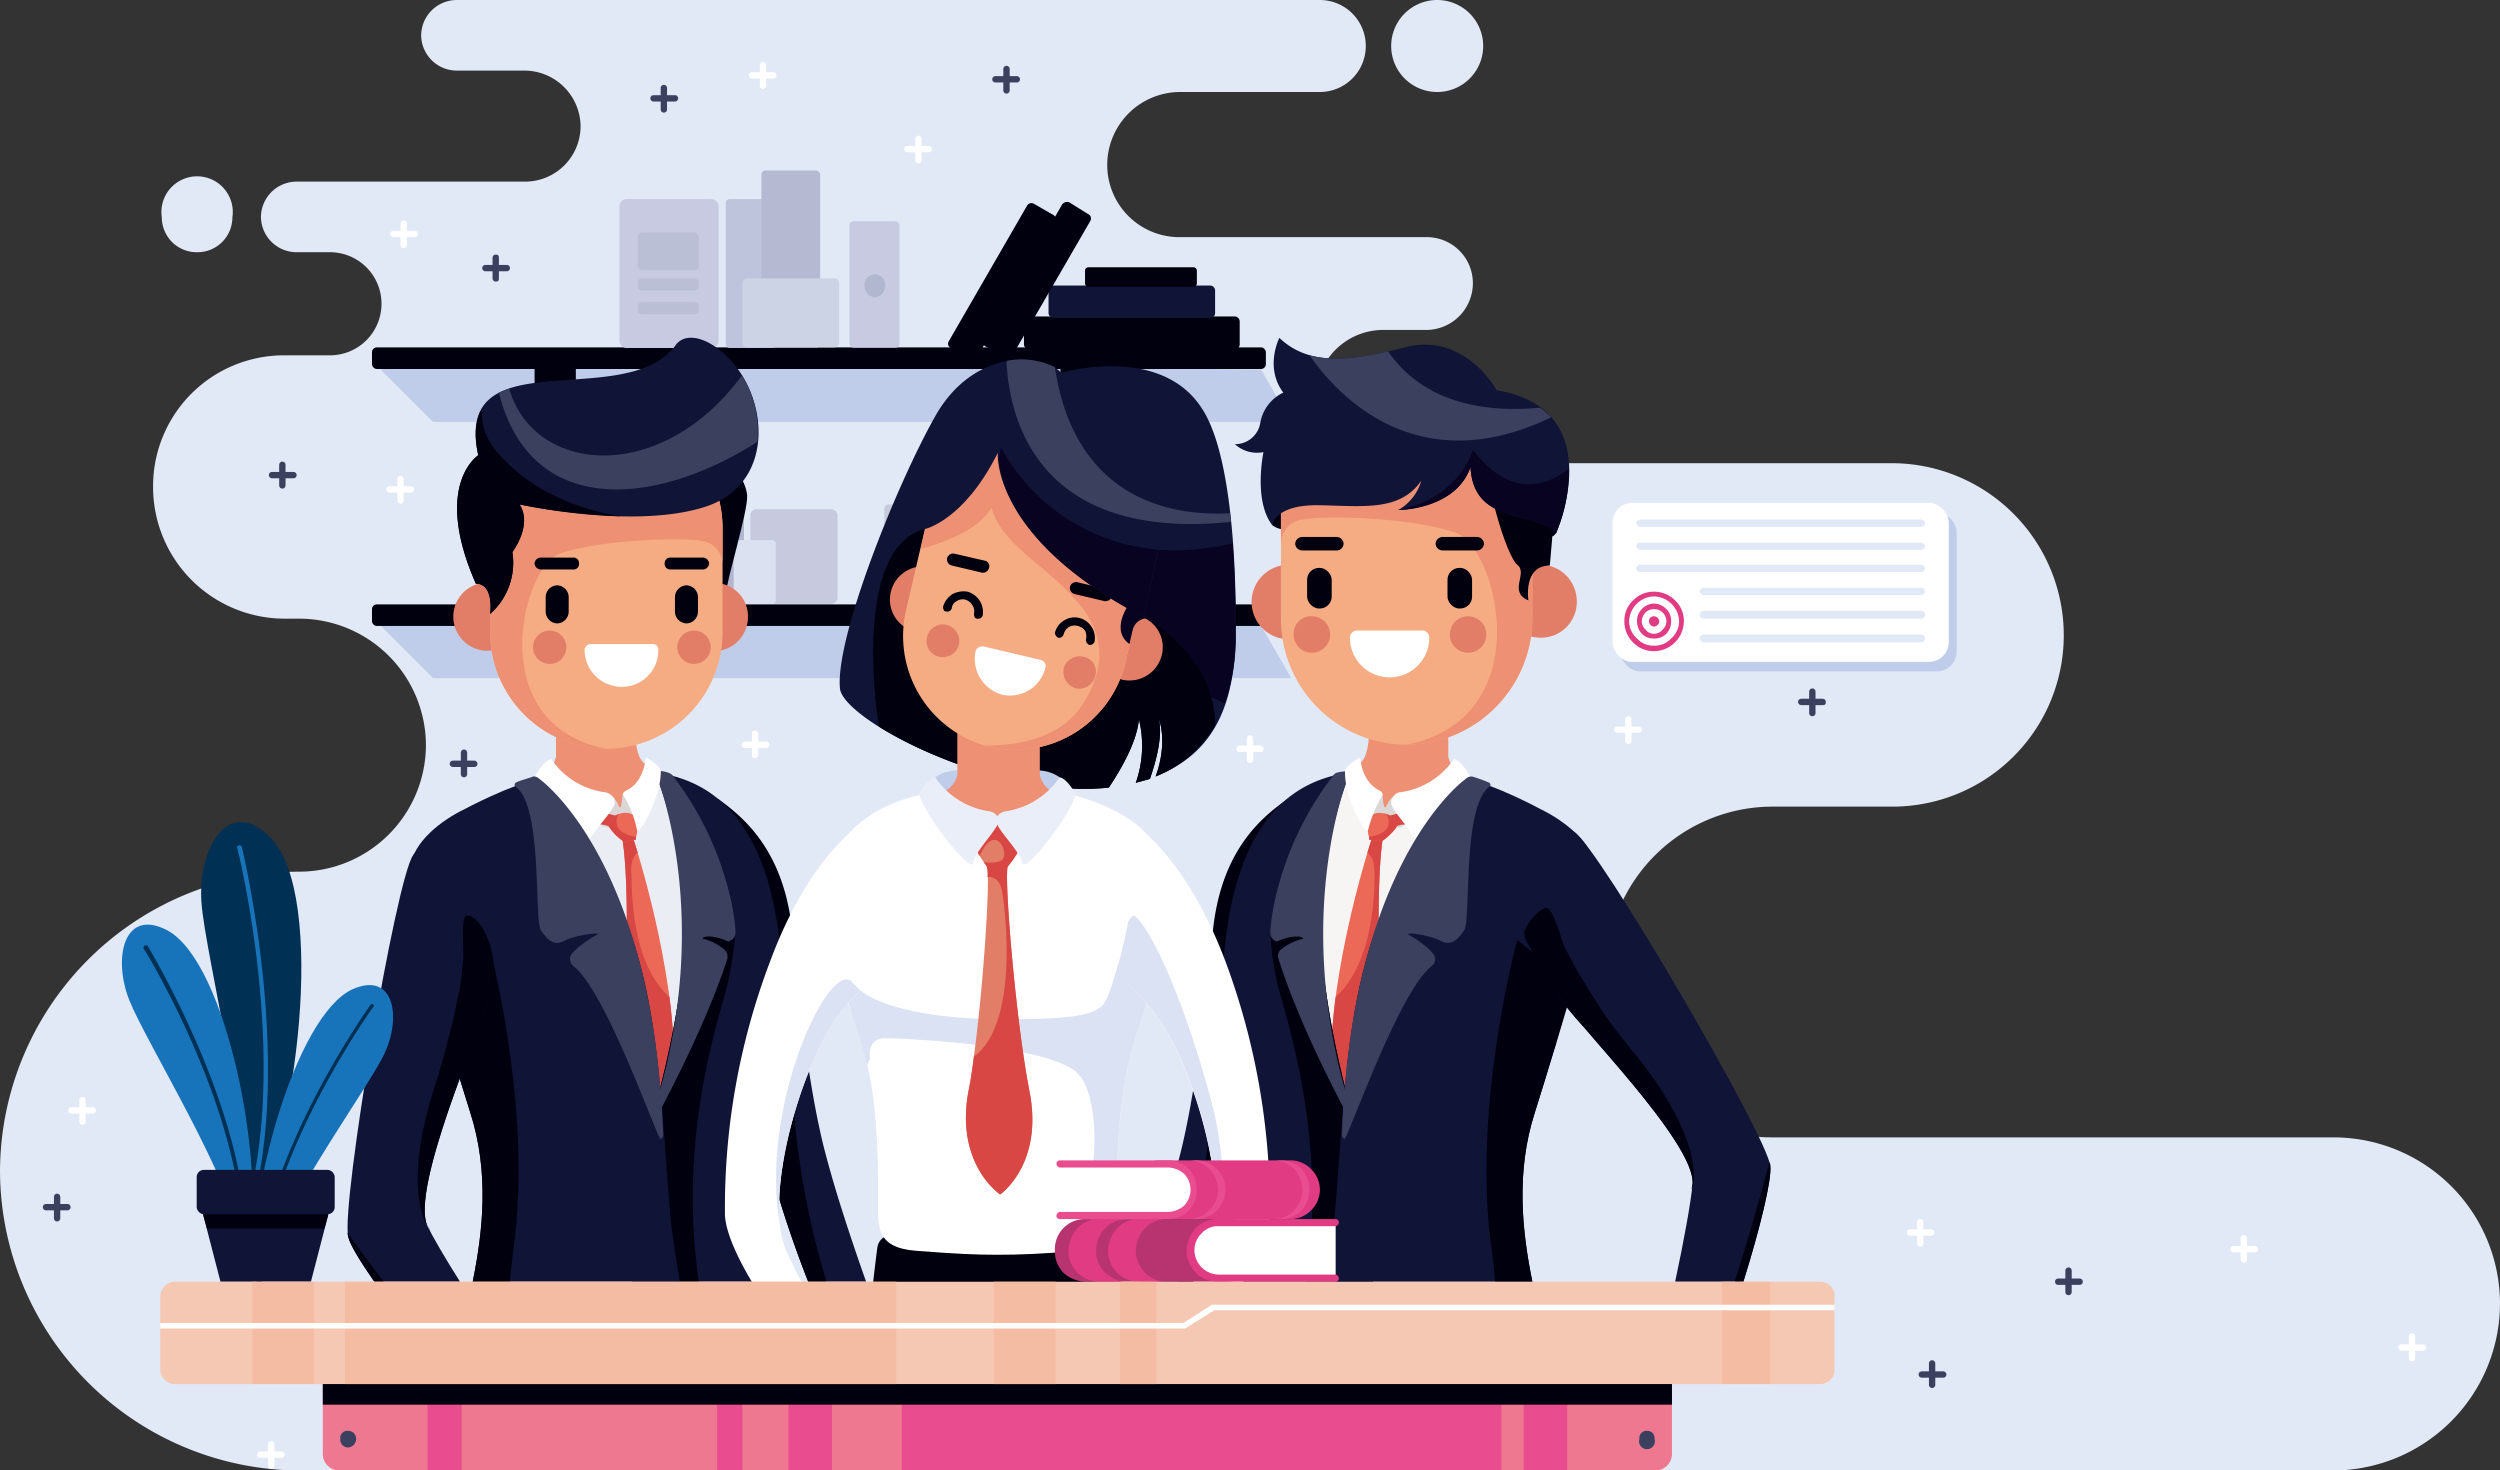 <svg xmlns="http://www.w3.org/2000/svg" viewBox="0 0 315.2 185.4"><rect x="0" y="0" width="315.2" height="185.4" fill="#333333" stroke="none"/><defs><style>.cls-1,.cls-47{fill:#e1e8f6;}.cls-1,.cls-13,.cls-14,.cls-23,.cls-24,.cls-25,.cls-26,.cls-27,.cls-28,.cls-29,.cls-3,.cls-30,.cls-31,.cls-32,.cls-33,.cls-34,.cls-35,.cls-36,.cls-37,.cls-38,.cls-39,.cls-40,.cls-41,.cls-42,.cls-43,.cls-44,.cls-45,.cls-7{fill-rule:evenodd;}.cls-2,.cls-3{fill:#c0cdea;}.cls-4,.cls-7{fill:#00000f;}.cls-5{fill:#626687;}.cls-24,.cls-6{fill:#101537;}.cls-8{fill:#c7cae0;}.cls-9{fill:#bec4dc;}.cls-10{fill:#b5b9d1;}.cls-11{fill:#ccd3e5;}.cls-12{fill:#babfd6;}.cls-13{fill:#b0b7cf;}.cls-14{fill:#b0b7ce;}.cls-15{fill:#dbe1f1;}.cls-16{fill:#d6dcea;}.cls-17{fill:#c7cade;}.cls-18{fill:#c7cadb;}.cls-19{fill:#bdc1d5;}.cls-20{fill:#b5bed8;}.cls-21{fill:#ced2e1;}.cls-22{fill:#b6b7cb;}.cls-23{fill:#aaaec3;}.cls-25{fill:#eaeef4;}.cls-26{fill:#ec6957;}.cls-27{fill:#d84743;}.cls-28{fill:#ee9073;}.cls-29{fill:#dbd7d7;}.cls-30{fill:#3b405f;}.cls-31,.cls-46{fill:#fff;}.cls-32{fill:#e27e67;}.cls-33{fill:#f5ac83;}.cls-34{fill:#f6f5f4;}.cls-35{fill:#080321;}.cls-36{fill:#dbe2f3;}.cls-37{fill:#eaeef8;}.cls-38{fill:#003053;}.cls-39{fill:#1874ba;}.cls-40{fill:#b83470;}.cls-41{fill:#e13c83;}.cls-42{fill:#e94d90;}.cls-43{fill:#ee788f;}.cls-44{fill:#f5c8b4;}.cls-45{fill:#f4bca3;}</style></defs><title>hi_user</title><g id="Layer_2" data-name="Layer 2"><g id="Layer_1-2" data-name="Layer 1"><path class="cls-1" d="M37.7,185.4A37.9,37.9,0,0,1,0,147.6H0a37.9,37.9,0,0,1,37.7-37.7h0a16,16,0,0,0,16-16h0A16,16,0,0,0,37.7,78H35.8A16.6,16.6,0,0,1,19.3,61.4h0A16.5,16.5,0,0,1,35.8,44.8h5.9a6.5,6.5,0,0,0,6.4-6.5h0a6.5,6.5,0,0,0-6.4-6.5H37.4a4.5,4.5,0,0,1-4.5-4.4h0a4.5,4.5,0,0,1,4.5-4.5H66.2a7,7,0,0,0,7-7h0a7.1,7.1,0,0,0-7-7H57.6a4.5,4.5,0,0,1-4.5-4.4h0A4.5,4.5,0,0,1,57.6,0H166.4a5.8,5.8,0,0,1,5.8,5.8h0a5.8,5.8,0,0,1-5.8,5.8H148.7a9.2,9.2,0,0,0-9.1,9.2h0a9.1,9.1,0,0,0,9.1,9.1h31.2a5.8,5.8,0,0,1,5.8,5.8h0a5.9,5.9,0,0,1-5.8,5.9h-5.6a8.5,8.5,0,0,0-8.4,8.4h0a8.5,8.5,0,0,0,8.4,8.4h64.3a21.7,21.7,0,0,1,21.6,21.7h0a21.6,21.6,0,0,1-21.6,21.6H223.4a21,21,0,0,0-20.9,20.9h0a20.9,20.9,0,0,0,20.9,20.8h70.8a21,21,0,0,1,21,21h0a21.1,21.1,0,0,1-21,21ZM181.2,11.6a5.8,5.8,0,1,0-5.8-5.8,5.8,5.8,0,0,0,5.8,5.8ZM24.9,31.8a4.4,4.4,0,0,0,4.4-4.4,4.5,4.5,0,1,0-8.9,0A4.4,4.4,0,0,0,24.9,31.8Z"/><rect class="cls-2" x="204.3" y="64.6" width="42.4" height="20.05" rx="2.5"/><polygon class="cls-3" points="52 77.8 48 78.9 54.6 85.5 162.8 85.5 159 78.9 52 77.8"/><rect class="cls-4" x="46.9" y="76.2" width="112.7" height="2.72" rx="0.6"/><rect class="cls-5" x="68.2" y="81.2" width="4.1" height="6.52" rx="0.4"/><rect class="cls-5" x="134.2" y="81.2" width="4.1" height="6.52" rx="0.4"/><rect class="cls-4" x="133.7" y="77.7" width="5.2" height="4.82" rx="0.5"/><polygon class="cls-3" points="52 45.5 48 46.6 54.6 53.2 162.8 53.2 159 46.6 52 45.5"/><rect class="cls-4" x="46.9" y="43.8" width="112.7" height="2.72" rx="0.6"/><rect class="cls-5" x="68.2" y="48.9" width="4.1" height="6.52" rx="0.4"/><rect class="cls-5" x="134.2" y="48.9" width="4.1" height="6.52" rx="0.4"/><rect class="cls-4" x="129.1" y="39.9" width="27.2" height="4.14" rx="0.6"/><rect class="cls-6" x="132.2" y="36" width="21" height="4.09" rx="0.6"/><path class="cls-7" d="M133.9,25.8l-9.8,17.1a.5.5,0,0,0,.2.8l2.4,1.4a.7.7,0,0,0,.9-.2l9.9-17.1a.6.6,0,0,0-.3-.8l-2.4-1.5A.8.8,0,0,0,133.9,25.8Z"/><rect class="cls-4" x="136.8" y="33.7" width="14.1" height="2.46" rx="0.4"/><rect class="cls-4" x="115.8" y="33.5" width="21" height="4.09" rx="0.6" transform="translate(32.4 127.1) rotate(-60)"/><rect class="cls-4" x="133.7" y="45.4" width="5.2" height="4.82" rx="0.5"/><rect class="cls-8" x="78.1" y="25.1" width="12.5" height="18.78" rx="0.9"/><rect class="cls-9" x="91.5" y="25.1" width="6.3" height="18.78" rx="0.5"/><rect class="cls-10" x="96" y="21.5" width="7.4" height="22.32" rx="0.5"/><rect class="cls-11" x="93.6" y="35.1" width="12.2" height="8.7" rx="0.6"/><rect class="cls-8" x="107.1" y="27.9" width="6.3" height="15.94" rx="0.5"/><rect class="cls-12" x="80.4" y="29.3" width="7.7" height="4.78" rx="0.6"/><rect class="cls-12" x="80.4" y="35.1" width="7.7" height="1.52" rx="0.5"/><rect class="cls-12" x="80.4" y="38.1" width="7.7" height="1.52" rx="0.5"/><path class="cls-13" d="M110.3,37.5a1.5,1.5,0,0,0,1.3-1.6,1.3,1.3,0,1,0-2.6,0A1.5,1.5,0,0,0,110.3,37.5Z"/><path class="cls-14" d="M90.2,62.3h.5v-.9h-.2c-.3,0-.5-.3-.5-.7h0c0-.4.2-.7.5-.7h.6V56.1a.7.7,0,0,1,.6-.7h0a.7.7,0,0,1,.6.7V60h.6a.7.7,0,0,1,.6.7h0a.7.7,0,0,1-.6.7h-.2v.9h.5c.4,0,.6.3.6.7V75.4c0,.4-.2.8-.6.8h-3c-.3,0-.6-.4-.6-.8V63A.7.7,0,0,1,90.2,62.3Z"/><path class="cls-14" d="M85.3,63.7h.5v-.8h-.2a.6.6,0,0,1-.5-.6h0a.6.6,0,0,1,.5-.6h.6V58.2a.6.6,0,0,1,.5-.6h0a.6.6,0,0,1,.5.6v3.5h.5a.6.6,0,0,1,.5.6h0a.6.6,0,0,1-.5.6h-.1v.8H88a.7.7,0,0,1,.6.7V75.5a.7.7,0,0,1-.6.7H85.3c-.3,0-.5-.3-.5-.7V64.4C84.8,64,85,63.7,85.3,63.7Z"/><rect class="cls-15" x="76.4" y="63" width="8.7" height="13.1" rx="0.6"/><rect class="cls-16" x="78" y="66" width="5.4" height="3.33" rx="0.4"/><rect class="cls-16" x="78" y="70.1" width="5.4" height="1.06" rx="0.4"/><rect class="cls-16" x="78" y="72.1" width="5.4" height="1.06" rx="0.4"/><rect class="cls-17" x="85.8" y="68.1" width="5.3" height="8.05" rx="0.4"/><rect class="cls-17" x="94.6" y="64.2" width="11" height="11.94" rx="0.8"/><rect class="cls-15" x="92.5" y="68.1" width="5.3" height="8.05" rx="0.4"/><rect class="cls-18" x="134.4" y="61.4" width="12.5" height="14.77" rx="0.9"/><rect class="cls-19" x="127.1" y="61.4" width="6.3" height="14.77" rx="0.5"/><rect class="cls-20" x="121.6" y="58.6" width="7.4" height="17.56" rx="0.5"/><rect class="cls-21" x="119.2" y="69.3" width="12.2" height="6.84" rx="0.5"/><rect class="cls-18" x="111.5" y="63.6" width="6.3" height="12.53" rx="0.5"/><rect class="cls-22" x="136.8" y="64.7" width="7.7" height="3.76" rx="0.5"/><rect class="cls-22" x="136.8" y="69.3" width="7.7" height="1.2" rx="0.4"/><rect class="cls-22" x="136.8" y="71.6" width="7.7" height="1.2" rx="0.4"/><path class="cls-23" d="M114.6,71.1a1.2,1.2,0,0,0,1.3-1.2,1.3,1.3,0,1,0-2.6,0A1.2,1.2,0,0,0,114.6,71.1Z"/><rect class="cls-4" x="67.4" y="77.7" width="5.2" height="4.82" rx="0.5"/><rect class="cls-4" x="67.4" y="45.4" width="5.2" height="4.82" rx="0.5"/><path class="cls-24" d="M92.9,107.1l.9,4.7s5.8,3.3,6.4,9c.8,7.7,2.1,18.2,4,25.1,1.3,4.9,3.2,10.6,5,15.7h-7.3A142.3,142.3,0,0,1,94,133.2C90.6,111.4,92.9,107.1,92.9,107.1Z"/><path class="cls-7" d="M90.5,100.7c3.2,2.3,8.4,6.5,9.4,16.9.3,2.8.6,6.3,1.1,10s-1.4,8.1-.7,14.8a105.6,105.6,0,0,0,3.9,19.2h-2.3A142.3,142.3,0,0,1,94,133.2c-2.5-16.5-1.9-23-1.4-25.2C93,107.9,90,100.8,90.5,100.7Z"/><path class="cls-25" d="M90.4,111.3c-2-1.3-5.4-15.7-7.6-13.4s-11.3,4.3-12.5,4.8,8.2,35.4,16,38.7c2.9,1.2,4.7-.1,5.8-2.6C94.1,134.2,95.5,114.5,90.4,111.3Z"/><path class="cls-26" d="M79.5,105.3l.4.6S85.2,122,85,134.8s-6.7,1.9-6.6.8,1.3-22,.1-29.6C78.5,106,78.6,105,79.5,105.3Z"/><path class="cls-27" d="M79.5,105.3l.4.6.5,1.6c-.4.3-.9,1-.8,2.6s-.2,11.1,4.8,15.6a71.9,71.9,0,0,1,.6,9.1c-.2,12.8-6.7,1.9-6.6.8s1.3-22,.1-29.6C78.5,106,78.6,105,79.5,105.3Z"/><path class="cls-24" d="M82.6,97.4a54.4,54.4,0,0,1,3.3,26.3,124.4,124.4,0,0,1-6.2,24.9v13H97.2a92.4,92.4,0,0,1,.2-12.7C98.8,133.3,103.2,100.1,82.6,97.4Z"/><path class="cls-7" d="M86.3,119.3c-.1,1.5-.2,2.9-.4,4.4a124.4,124.4,0,0,1-6.2,24.9v13h8.4c-2.8-19.5,3.1-34.5,3.8-38.3a52.7,52.7,0,0,0,.8-5.4l-4.5-4.5-.5,5.7Z"/><path class="cls-24" d="M85.7,161.6c-.5-3-.9-5.7-1.1-7.4-2-22.8-1-38-16.6-56-3.6.7-9.4,3.8-9.4,3.8-2.9,1.4-6.5,4.1-6.9,7.4s4.4,20.8,7.6,30.9c2.4,7.5,1.6,14.9.3,21.3Z"/><path class="cls-7" d="M64.3,161.6c.1-1.5.3-3,.5-4.6,2.4-17.7-3.3-38.5-3.3-38.5l-2.6,2.2L54,122.6c1.6,5.9,3.7,12.6,5.3,17.7,2.4,7.5,1.6,14.9.3,21.3Z"/><path class="cls-28" d="M70.1,83.1V95.4a3.2,3.2,0,0,1-1.4,2c1.4,1.5,4.7,4.8,6.8,5.2a10.1,10.1,0,0,0,6.5-1.5c.5-.4.6-2.8.9-4.1h-.2a3.2,3.2,0,0,1-1.7-1c-1.3-1.3-1.2-7.4.1-9S70.1,83.1,70.1,83.1Z"/><path class="cls-29" d="M80.1,100.9l-1.6-.8s-.1,1.6-.3,1.7-.4-1-1-1.4-2.4,1.9-2.4,1.9.6,1.9,1.6,2,3.7.5,3.7-.4A28.8,28.8,0,0,0,80.1,100.9Z"/><path class="cls-27" d="M78.1,102.9a5.9,5.9,0,0,1-2.4-.8,1.6,1.6,0,0,0-2,.2l1.1,1.2v.5a3.6,3.6,0,0,1,2.6.5C78.5,105.2,78.1,102.9,78.1,102.9Z"/><path class="cls-30" d="M82.8,97.9s7.2,17.5-.1,41.3V141s6.1-11.1,9-20.1a1.2,1.2,0,0,0-.4-1.2,6.7,6.7,0,0,0-2.5-1.3c-.7,0,.3-.9,3,.3a1.2,1.2,0,0,0,.9-.8c.2-.6-.6-10.6-7.8-20,0,0-.1-.3-.7-.5S82.6,97,82.8,97.9Z"/><path class="cls-31" d="M69.5,95.7a9.7,9.7,0,0,0,6.9,4.2s1.1.3,1.1,1.3-3,3.7-3.3,5.2-6.3-6.2-6.7-8.6C67.5,97.8,68.5,95.9,69.5,95.7Z"/><path class="cls-26" d="M80.2,103a2.2,2.2,0,0,0-1-.5,2.5,2.5,0,0,0-1.7.4,2.5,2.5,0,0,0-.8,1.2,6.4,6.4,0,0,0,1.8,1.9c.5.2.9-.1,1.4-.1S80.5,103.5,80.2,103Z"/><path class="cls-27" d="M78,102.6l-.5.3a2.5,2.5,0,0,0-.8,1.2,6.4,6.4,0,0,0,1.8,1.9c.5.2.9-.1,1.4-.1s.2-.1.3-.4C76.9,105,77.8,103,78,102.6Z"/><path class="cls-30" d="M68,98.2s14.3,10,15.6,44.6c0,0,.1.7-.3.8s-6.8-18.5-11-21.8a1.2,1.2,0,0,1-.4-1.2c.3-.8,2.3-2.2,3.3-2.7s-2.7,0-4,.7-2.1,0-3-1.3.3-15.9-3.3-18.2a.4.4,0,0,1,.1-.4c.2-.2,2.1-.7,2.2-.8A1,1,0,0,1,68,98.2Z"/><path class="cls-31" d="M81.4,95.5s-.1,3.1-2.5,4.2c0,0-.7.3-.1.9a13.4,13.4,0,0,1,1.5,4c.2,1,3.2-4.3,3-7.6A5.5,5.5,0,0,0,81.4,95.5Z"/><path class="cls-24" d="M54,108.9s.3-4.1-1.9-1.1-9.1,44.1-8.2,48.1c.2,1,1.5,3.1,3.3,5.7H58c-1.9-3-3.4-5.6-4.1-7-2.2-4.7,6.7-24.6,7.4-28.2S62.2,112.9,54,108.9Z"/><path class="cls-7" d="M53.9,154.6c-1.5-3.2,2.1-13.5,4.9-20.8q.5-1.4.9-2.4a36.5,36.5,0,0,0,1.6-5,2.9,2.9,0,0,0,.2-.9,9.7,9.7,0,0,0,.1-1.8c.1-.9.7-1.4.6-2.6-.6-4.4-2.9-6.1-3.5-5.6s-.2,4.6-.3,5.5-.2,1.9-.4,3.4a11.6,11.6,0,0,1-.4,1.8,36,36,0,0,1-.8,3.7c-.5,2-1.1,4.3-2,7.1-4.5,14.1-.5,18.2-.5,18.2l-.4-.6Zm-10.1.8a4.3,4.3,0,0,0,.1.5c.2,1,1.5,3.1,3.3,5.7h1.2C45.7,158.1,43.8,155.4,43.8,155.4Z"/><path class="cls-7" d="M91.8,57.8s2.3,2.7,2.4,4.7-2.6,10.7-2.6,12-2.2.9-2.4-.9S83.9,60.8,91.8,57.8Z"/><path class="cls-32" d="M90.1,73.5a4.3,4.3,0,1,0,4.2,4.2A4.2,4.2,0,0,0,90.1,73.5Z"/><path class="cls-32" d="M60.8,73.5a4.3,4.3,0,0,0,0,8.5,4.3,4.3,0,1,0,0-8.5Z"/><path class="cls-33" d="M76.4,51.9h0A14.7,14.7,0,0,0,61.8,66.5V79.8A14.7,14.7,0,0,0,76.4,94.4h0A14.7,14.7,0,0,0,91.1,79.8V66.5A14.7,14.7,0,0,0,76.4,51.9Z"/><path class="cls-28" d="M62.2,63.3a11.2,11.2,0,0,0-.4,3.2V79.8A14.7,14.7,0,0,0,76.4,94.4c-15.6-3.1-10.6-22.9-5.8-24.6s15.1-2.1,17.8-1.6A3,3,0,0,1,91.1,71V66.5a15,15,0,0,0-.8-4.7c-3-.4-10.7,0-17.8,0a37.4,37.4,0,0,0-10.3,1.5Z"/><path class="cls-7" d="M86.6,73.8h0a1.5,1.5,0,0,0-1.5,1.5v1.8a1.5,1.5,0,0,0,1.5,1.5h0A1.5,1.5,0,0,0,88,77.1V75.3A1.5,1.5,0,0,0,86.6,73.8Z"/><path class="cls-7" d="M70.2,73.8h0a1.5,1.5,0,0,0-1.4,1.5v1.8a1.5,1.5,0,0,0,1.4,1.5h0a1.5,1.5,0,0,0,1.5-1.5V75.3A1.5,1.5,0,0,0,70.2,73.8Z"/><path class="cls-7" d="M88.6,70.3H84.5a.7.7,0,0,0-.7.7h0a.7.7,0,0,0,.7.8h4.1a.8.8,0,0,0,.8-.8h0A.8.8,0,0,0,88.6,70.3Z"/><path class="cls-7" d="M72.2,70.3h-4a.8.8,0,0,0-.8.7h0a.8.8,0,0,0,.8.8h4A.7.7,0,0,0,73,71h0A.7.7,0,0,0,72.2,70.3Z"/><path class="cls-31" d="M73.7,82a4.7,4.7,0,0,0,4.7,4.6A4.6,4.6,0,0,0,83,82h0a.7.7,0,0,0-.8-.8H74.5a.8.8,0,0,0-.8.8Z"/><path class="cls-32" d="M87.5,79.5a2.1,2.1,0,1,0,2.1,2.1A2.1,2.1,0,0,0,87.5,79.5Z"/><path class="cls-32" d="M69.3,79.5a2.1,2.1,0,1,0,2.1,2.1A2.1,2.1,0,0,0,69.3,79.5Z"/><path class="cls-24" d="M61.8,77.4a8.6,8.6,0,0,0,2.8-7.8s2.6-3.4.9-6c0,0,14.4,3.2,23.4.3S97,49.8,91.4,44.7c-2.6-2.4-5.1-2.7-6.2-1.2-6.3,8.6-28.2-1-24.9,13.9,0,0-5.8,3.7-.3,16.2C60,73.6,62.2,73.3,61.8,77.4Z"/><path class="cls-7" d="M61.8,77.4a8.6,8.6,0,0,0,2.8-7.8s2.6-3.4.9-6a81,81,0,0,0,12.8,1.5c-5.6-.9-11-3.2-14.9-7.3-2.3-2.3-2.8-4.5-2.6-6.3-.8,1.3-1.1,3.2-.5,5.9,0,0-5.8,3.7-.3,16.2C60,73.6,62.2,73.3,61.8,77.4Z"/><path class="cls-30" d="M62.9,49.5c3.9,15.6,19.4,14.6,32.6,6.2a13.5,13.5,0,0,0-1.9-8.3h-.1C83.3,61.2,67.3,59.8,64.2,49Z"/><path class="cls-24" d="M159.9,107.1l-.9,4.7s-5.8,3.3-6.4,9c-.8,7.7-2.1,18.2-3.9,25.1-1.3,4.9-3.2,10.6-5,15.7h7.2a149.3,149.3,0,0,0,8-28.4C162.2,111.4,159.9,107.1,159.9,107.1Z"/><path class="cls-7" d="M162.4,100.7c-3.3,2.3-8.5,6.5-9.5,16.9-.2,2.8-.6,6.3-1,10s1.4,8.1.6,14.8a105.6,105.6,0,0,1-3.9,19.2h2.3a149.3,149.3,0,0,0,8-28.4c2.5-16.5,1.8-23,1.3-25.2C159.8,107.9,162.8,100.8,162.4,100.7Z"/><path class="cls-29" d="M198.6,109.5l-6.1-7.6-1.3-1.2-13.4-5-6.1,1h0s-6.2,3-6.7,3h-.3l-3.6,10.5s-2.3,15.2-2.6,16.2-.6,15.6.6,17.7.2,5.4,4.6,6.7,13.9,4,20.3-2.7,7.6-10.4,9.2-12.7S198.6,109.5,198.6,109.5Z"/><path class="cls-34" d="M162.5,111.3c2-1.3,7.4-16.5,9.5-14.2s12.3,3.3,13.5,3.8-11.2,37.2-19,40.5c-2.9,1.2-4.7-.1-5.8-2.6C158.7,134.2,157.3,114.5,162.5,111.3Z"/><path class="cls-26" d="M173.3,105.3l-.4.6s-5.3,16.1-5.1,28.9,6.7,1.9,6.6.8-1.2-22-.1-29.6C174.3,106,174.2,105,173.3,105.3Z"/><path class="cls-27" d="M173.3,105.3l-.4.6-.5,1.6c.4.3.9,1,.9,2.6s.1,11.1-4.9,15.6a71.9,71.9,0,0,0-.6,9.1c.3,12.8,6.7,1.9,6.6.8s-1.2-22-.1-29.6C174.3,106,174.2,105,173.3,105.3Z"/><path class="cls-24" d="M170.2,97.4a55.1,55.1,0,0,0-3.2,26.3,120.7,120.7,0,0,0,6.1,24.9v13H155.6a68.7,68.7,0,0,0-.2-12.7C154,133.3,149.6,100.1,170.2,97.4Z"/><path class="cls-7" d="M166.6,119.3a21.8,21.8,0,0,0,.4,4.4,120.7,120.7,0,0,0,6.1,24.9v13h-8.4c2.8-19.5-3.1-34.5-3.8-38.3a34.5,34.5,0,0,1-.7-5.4l4.4-4.5.5,5.7Z"/><path class="cls-24" d="M167.1,161.6c.5-3,.9-5.7,1.1-7.4,2-22.8,1-38,16.6-56,3.7.7,9.4,3.8,9.4,3.8,2.9,1.4,6.5,4.1,7,7.4s-4.5,20.8-7.7,30.9c-2.4,7.5-1.6,14.9-.3,21.3Z"/><path class="cls-7" d="M188.5,161.6c-.1-1.5-.3-3-.5-4.6-2.4-17.7,3.3-38.5,3.3-38.5l2.7,2.2,4.8,1.9c-1.6,5.9-3.7,12.6-5.3,17.7-2.4,7.5-1.6,14.9-.3,21.3Z"/><path class="cls-28" d="M182.8,83.1l-.2,3.6v8.7a3.2,3.2,0,0,0,1.4,2c-1.3,1.5-4.6,4.8-6.7,5.2a9.7,9.7,0,0,1-6.5-1.5c-.6-.4-.6-2.8-.9-4.1h.2a3.4,3.4,0,0,0,1.6-1c1.3-1.3,1.2-7.4,0-9S182.8,83.1,182.8,83.1Z"/><path class="cls-29" d="M172.8,100.9l1.5-.8s.1,1.6.3,1.7.4-1,1.1-1.4,2.4,1.9,2.4,1.9-.7,1.9-1.6,2-3.8.5-3.8-.4S172.8,100.9,172.8,100.9Z"/><path class="cls-27" d="M174.7,102.9a6.6,6.6,0,0,0,2.5-.8,1.5,1.5,0,0,1,1.9.2l-1.1,1.2v.5a3.6,3.6,0,0,0-2.6.5C174.3,105.2,174.7,102.9,174.7,102.9Z"/><path class="cls-30" d="M170,97.9s-7.2,17.5.1,41.3V141s-6.1-11.1-8.9-20.1a1.1,1.1,0,0,1,.3-1.2,7.1,7.1,0,0,1,2.6-1.3c.7,0-.4-.9-3.1.3a1.1,1.1,0,0,1-.8-.8c-.2-.6.6-10.6,7.8-20a1,1,0,0,1,.6-.5C169.1,97.3,170.2,97,170,97.9Z"/><path class="cls-31" d="M183.3,95.7a9.7,9.7,0,0,1-6.9,4.2,1.4,1.4,0,0,0-1,1.3c0,1,2.9,3.7,3.2,5.2s6.3-6.2,6.7-8.6C185.3,97.8,184.3,95.9,183.3,95.7Z"/><path class="cls-26" d="M172.6,103a2.2,2.2,0,0,1,1.1-.5c.4,0,1.3,0,1.6.4a2.5,2.5,0,0,1,.8,1.2c.1.3-1.4,1.7-1.8,1.9s-.9-.1-1.4-.1S172.3,103.5,172.6,103Z"/><path class="cls-27" d="M174.8,102.6l.5.3a2.5,2.5,0,0,1,.8,1.2c.1.3-1.4,1.7-1.8,1.9s-.9-.1-1.4-.1-.2-.1-.3-.4C176,105,175,103,174.8,102.6Z"/><path class="cls-30" d="M184.8,98.2s-14.3,10-15.6,44.6c0,0-.1.7.3.8s6.8-18.5,11-21.8a1.1,1.1,0,0,0,.4-1.2c-.3-.8-2.3-2.2-3.2-2.7s2.6,0,3.9.7,2.1,0,3-1.3-.3-15.9,3.3-18.2a.4.4,0,0,0-.1-.4,19.5,19.5,0,0,0-2.2-.8A1.1,1.1,0,0,0,184.8,98.2Z"/><path class="cls-31" d="M171.5,95.5s.1,3.1,2.5,4.2c0,0,.6.3.1.9a16.7,16.7,0,0,0-1.6,4c-.2,1-3.2-4.3-2.9-7.6A5.5,5.5,0,0,1,171.5,95.5Z"/><path class="cls-24" d="M197.2,106.6s-1.8-3.7,1.3-1.7S222.7,143,223.2,147c.2,1.7-1.3,7.9-3.4,14.6h-8.6c1.1-5.1,2-10.1,2.2-12.3.4-5.2-15-20.6-16.9-23.7S190.9,113.2,197.2,106.6Z"/><path class="cls-7" d="M213.4,149.3c.3-3.6-6.8-11.8-11.9-17.7l-1.7-2a37.6,37.6,0,0,1-3.3-4l-.5-.8c-.3-.5-.5-1-.8-1.6s-2.7-4.1-3-5.2,2.1-3.8,2.9-3.5,1.8,4.1,2.2,5l1.6,3,1,1.6c.5.9,1.2,1.9,2,3.2s2.6,3.6,4.5,5.9c9.2,11.6,6.9,16.8,6.9,16.8a1.7,1.7,0,0,1,.1-.7Zm9.7-2.8a1.1,1.1,0,0,1,.1.5c.2,1.7-1.3,7.9-3.4,14.6h-1.1C221.1,154.2,223.1,146.5,223.1,146.5Z"/><path class="cls-7" d="M160.2,63.7l.2,2.5s.9,1,4.2.6,30.9.8,30.9.8.3.2.7-.4-1.6-7.7-1.6-7.7Z"/><path class="cls-32" d="M162.5,71.2a4.7,4.7,0,0,1,4.7,4.6,4.7,4.7,0,1,1-4.7-4.6Z"/><path class="cls-32" d="M194.2,71.2a4.6,4.6,0,0,1,4.6,4.6,4.5,4.5,0,0,1-4.6,4.6,4.6,4.6,0,0,1-4.6-4.6A4.7,4.7,0,0,1,194.2,71.2Z"/><path class="cls-33" d="M177.3,47.8h0a15.9,15.9,0,0,1,15.9,15.8V78a16,16,0,0,1-15.9,15.9h0A15.9,15.9,0,0,1,161.5,78V63.6A15.8,15.8,0,0,1,177.3,47.8Z"/><path class="cls-28" d="M192.8,60.1a20.9,20.9,0,0,1,.4,3.5V78a16,16,0,0,1-15.9,15.9c16.9-3.4,11.5-24.8,6.3-26.7s-16.3-2.3-19.3-1.7a3.1,3.1,0,0,0-2.8,3V63.6a17.5,17.5,0,0,1,.8-5.1c3.2-.4,14.6-1.7,20.6-1.7s6.8,2.5,9.9,3.3Z"/><rect class="cls-4" x="164.8" y="71.6" width="3.1" height="5.12" rx="1.5"/><rect class="cls-4" x="182.5" y="71.6" width="3.1" height="5.12" rx="1.5"/><path class="cls-7" d="M164.2,67.7h4.4a.9.9,0,0,1,.8.9h0a.9.9,0,0,1-.8.8h-4.4a.9.9,0,0,1-.9-.8h0A.9.9,0,0,1,164.2,67.7Z"/><path class="cls-7" d="M181.9,67.7h4.3a.9.9,0,0,1,.9.9h0a.9.9,0,0,1-.9.8h-4.3a.9.9,0,0,1-.9-.8h0A.9.9,0,0,1,181.9,67.7Z"/><path class="cls-31" d="M180.2,80.4a5,5,0,0,1-10,0h0a.9.9,0,0,1,.8-.9h8.4a.9.9,0,0,1,.8.9Z"/><path class="cls-32" d="M165.4,77.7a2.3,2.3,0,1,1-2.3,2.3A2.2,2.2,0,0,1,165.4,77.7Z"/><path class="cls-32" d="M185.1,77.7a2.3,2.3,0,1,1,0,4.6,2.3,2.3,0,1,1,0-4.6Z"/><path class="cls-7" d="M187.5,57.3c-.5,2.8,2.4,12.8,3.8,13.9s-1.2,3.4,1.4,4.5c0,0-.7-4.4,2.7-4.4l.6-6.9-3-6.2Z"/><path class="cls-24" d="M196.2,67.2s6.9-15.6-7.5-18c0,0-4-7.4-11.6-5.4s-12.3,2.1-15.8-1.2c0,0-1.9,3.7.5,6.9a5.2,5.2,0,0,0-2.9,3.8,3.2,3.2,0,0,1-3.2,2.7,4.1,4.1,0,0,0,3.6,1s-1.3,6.1,1.1,9.2c0,0,.3-2.6,5.9-2.5s10.2.8,12.9-3.1a6.2,6.2,0,0,1-2.9,3.7s7.2,0,9.1-5.4C185.8,66.3,193.5,64.3,196.2,67.2Z"/><path class="cls-30" d="M195.6,52.6l-1.4-1.2c-5.1.5-14.1.3-19.2-7.1-4.1,1-7.3,1.2-9.9.5C168.6,49.8,178.6,60.8,195.6,52.6Z"/><path class="cls-35" d="M196.2,67.2a19.7,19.7,0,0,0,1.6-8.1c-2.8,2.2-7.4,3.8-12.1-2.4,0,0-1.5,6-9.4,7.6,0,0,7.2,0,9.1-5.4C185.8,66.3,193.5,64.3,196.2,67.2Z"/><path class="cls-24" d="M105.9,86.8c-.6-6.4,7.1-25.6,12-34.3s13.6-8,15.9-5.5c0,0,12.6-3.7,17.8,4.6,3.3,5.1,4.3,17.3,4.2,28.3s-4.2,15.6-10.1,18c1.6-4.4.4-7.3.4-7.3.7,2.9-1.1,7.4-1.1,7.6l-1.8.5a14.1,14.1,0,0,0,.4-8c-.3,3-2.4,6.5-3.8,8.6C125.4,100.8,106.3,90.8,105.9,86.8Z"/><path class="cls-35" d="M155.4,68.5c.3,3.7.4,7.6.4,11.4a25,25,0,0,1-1.4,8.8c-15.1-7.2-30.1-15.2-30.1-15.2-1.4-2.7,1.9-17.1,1.9-17.1S134.4,73.4,155.4,68.5Z"/><path class="cls-7" d="M153.2,91.4a14.8,14.8,0,0,1-7.5,6.5c1.6-4.4.4-7.3.4-7.3.7,2.9-1.1,7.4-1.1,7.6l-1.8.5a14.1,14.1,0,0,0,.4-8c-.3,3-2.4,6.5-3.8,8.6-10,1.1-22.3-3.5-29-7.7,0,0-3.7-22.4,5.8-24.9S134.9,80,134.9,80l7.2-3.4S153.2,81.3,153.2,91.4Z"/><path class="cls-7" d="M141.8,165.5c-.3-3.4-.6-6.2-.8-8.1a2.8,2.8,0,0,0-2.3-2.3c-.8-.7-4.6-.7-12.9-.6s-12.2-.1-12.9.6-2.1.7-2.3,2.3-.6,4.7-.9,8.1Z"/><path class="cls-31" d="M125.8,158.2c2.7,0,5.5-.1,10.2-.5s4.8-3.2,4.8-6.6c0-14.8,2.1-19.1,3.3-23.1s3.5-19.3.5-22.8-9.7-5.1-9.7-5.1l-4.2,1.8-4.9,1.7v.9h0v-.9l-4.9-1.7-4.3-1.8s-6,.9-9.7,5.1-1.1,17.8.5,22.8,3.4,8.3,3.3,23.1c0,3.4-.4,6.2,4.8,6.6S123,158.2,125.8,158.2Z"/><path class="cls-36" d="M132.9,157.9l3.1-.2c5.3-.4,4.8-3.2,4.8-6.6,0-14.8,2.1-19.1,3.3-23.1a50.4,50.4,0,0,0,1.7-8.5,13.2,13.2,0,0,0-2.8-4.1s-.6,0-.8,1-1.8,8.3-3,10.1-5.8,2-12.9,2-16.1-1.1-18.8-4.6a1,1,0,0,0-1.1-.4c.3,1.8.7,3.4,1,4.5s1.3,3.6,1.9,6.3l.4-.8s-.5-2.6,1.9-2.6,19.5.8,23.9,4.1S138.1,156.2,132.9,157.9Z"/><path class="cls-3" d="M133.8,100a11.2,11.2,0,0,0-.2-2,5,5,0,0,0-4.1-.7l-3.7.6-3.7-.6a5.2,5.2,0,0,0-4.2.7s-.2,1.8-.2,2c.4,2.6,8.1,4,8.1,4S133.4,102.6,133.8,100Z"/><path class="cls-28" d="M131.1,85.3V97.7a3.2,3.2,0,0,0,1.4,2,34.3,34.3,0,0,1-3.8,3.6h-5.7a34.3,34.3,0,0,1-3.8-3.6,3,3,0,0,0,1.5-2V89l-.2-3.7,5.4,1.2Z"/><path class="cls-32" d="M117.3,71.5a4.3,4.3,0,0,1,3.1,5,4.1,4.1,0,0,1-8.1-1.8A4.2,4.2,0,0,1,117.3,71.5Z"/><path class="cls-32" d="M143.4,77.6a4.1,4.1,0,0,1,3.1,4.9,4.2,4.2,0,0,1-5,3.2,4.3,4.3,0,0,1-3.1-5A4.1,4.1,0,0,1,143.4,77.6Z"/><path class="cls-33" d="M134.2,53.9h0a14.2,14.2,0,0,1,10.6,17l-2.9,12.6a14.3,14.3,0,0,1-17,10.7h0a14.4,14.4,0,0,1-10.7-17.1l2.9-12.5A14.3,14.3,0,0,1,134.2,53.9Z"/><path class="cls-28" d="M134.2,53.9h0a14.2,14.2,0,0,1,10.6,17l-2.9,12.6a14.3,14.3,0,0,1-17,10.7h0l-.7-.2c6.6,0,10.4-2.2,12.3-5.2,7.1-11.2-5.7-16.2-9.8-21.6A8.9,8.9,0,0,1,125,64c-1.6,2.9-6.3,4.5-8.9,5.2l1-4.6A14.3,14.3,0,0,1,134.2,53.9Z"/><path class="cls-7" d="M120.3,69.8l3.9.9a.7.7,0,0,1,.5.9h0a.8.8,0,0,1-.9.6l-3.8-.9a.8.8,0,0,1-.6-.9h0A.8.8,0,0,1,120.3,69.8Z"/><path class="cls-7" d="M135.8,73.4l3.8.9a.8.8,0,0,1,.6.9h0a.9.9,0,0,1-.9.6l-3.8-.9a.8.8,0,0,1-.6-.9h0A.8.8,0,0,1,135.8,73.4Z"/><path class="cls-31" d="M131.8,84.2a4.6,4.6,0,0,1-5.4,3.4,4.7,4.7,0,0,1-3.4-5.5h0a.9.9,0,0,1,1-.6l7.2,1.7a.8.8,0,0,1,.6,1Z"/><path class="cls-32" d="M119.4,78.8a2.1,2.1,0,0,1,1.5,2.5,2.1,2.1,0,0,1-2.5,1.5,2,2,0,0,1-1.5-2.5A2,2,0,0,1,119.4,78.8Z"/><path class="cls-32" d="M136.6,82.8a1.9,1.9,0,0,1,1.5,2.4,2.1,2.1,0,0,1-2.4,1.6,2.2,2.2,0,0,1-1.6-2.5A2.1,2.1,0,0,1,136.6,82.8Z"/><path class="cls-35" d="M145.1,78l-2.7-1.9s-2.5,3.3,0,5.1l.4-1.7A1.9,1.9,0,0,1,145.1,78Z"/><path class="cls-24" d="M125.8,57.1s-.9,10.7,18.4,20.7l3.3-15.1-8.8-9.8-10.6-1s-6.3,2.4-7,3-6.1,9.7-6.1,9.7l1.6,2.1S121.5,65.7,125.8,57.1Z"/><path class="cls-35" d="M125.9,57.9c.2,2.6,2.1,11.5,18.3,19.9l1.8-8.5a24.9,24.9,0,0,1-19.8-12.9Z"/><path class="cls-30" d="M126.9,45.5a9.6,9.6,0,0,1,6.1.8c2.6,17.3,15.6,18.8,22.1,18.4,0,.4.1.7.1,1.1C130.6,68.3,127.2,52.5,126.9,45.5Z"/><path class="cls-32" d="M129,106.2a14.1,14.1,0,0,1-1.9,3c-.6.4.9,19.2,2.7,28.4s-3.7,13-3.7,13-5.7-3.8-4-13,2.9-28,2.3-28.4a18,18,0,0,1-1.8-3l3.2-2.4Z"/><path class="cls-27" d="M129,106.2a14.1,14.1,0,0,1-1.9,3c-.6.4.9,19.2,2.7,28.4s-3.7,13-3.7,13-5.7-3.8-4-13c.3-1.3.5-2.8.7-4.4,5.8-4.2,3.9-19.1,3.5-21s-1.8-1.6-1.8-1.6a3.8,3.8,0,0,0-.1-1.4l-.4-.5s2.1.3,2.5-.5-.3-2.4-1.2-2.3-1.4,1.3-1.8,2l-.6-1V106l3-2.2Z"/><path class="cls-37" d="M133.6,98a10,10,0,0,1-6.9,4.3s-1.1.2-1.1,1.2,3,3.8,3.3,5.3,6.3-6.3,6.7-8.7C135.6,100.1,134.6,98.2,133.6,98Z"/><path class="cls-37" d="M117.9,98a10,10,0,0,0,6.9,4.3s1.1.2,1.1,1.2-3,3.8-3.2,5.3-6.4-6.3-6.8-8.7C115.9,100.1,116.9,98.2,117.9,98Z"/><path class="cls-7" d="M134.1,80a.6.6,0,0,1-.7.4.8.8,0,0,1-.4-.6,2.5,2.5,0,0,1,1.2-1.6,2.5,2.5,0,0,1,3.4.8,2.5,2.5,0,0,1,.4,1.9.6.6,0,0,1-.7.4.8.8,0,0,1-.4-.6,1.7,1.7,0,0,0-.1-1.2,1.7,1.7,0,0,0-1-.6,1.4,1.4,0,0,0-1.1.2A1.5,1.5,0,0,0,134.1,80Z"/><path class="cls-7" d="M120,76.7a.6.6,0,0,1-.7.4c-.3,0-.4-.3-.4-.6a2.8,2.8,0,0,1,1.2-1.6,3,3,0,0,1,1.9-.3,2.8,2.8,0,0,1,1.5,1.1,2.7,2.7,0,0,1,.4,1.9.6.6,0,0,1-.7.4c-.3,0-.4-.3-.4-.6a1.4,1.4,0,0,0-.2-1.1,1.6,1.6,0,0,0-.9-.7,1.4,1.4,0,0,0-1.1.2A1.1,1.1,0,0,0,120,76.7Z"/><path class="cls-31" d="M141.6,103s7.3,3.4,12.9,18.2a88.9,88.9,0,0,1,5.6,31.8c0,5-8.2,16.8-12.1,19.1a2.1,2.1,0,0,1-1.2.4c-.7-.1-1.6-1.9-1.6-2.7s4.1-5,7.2-12.2-2.6-26.2-8.3-31.6S136.9,110.2,141.6,103Z"/><path class="cls-36" d="M152.8,156.5c2.2-7.9-3.2-25.3-8.7-30.5a18.1,18.1,0,0,1-3.2-4.1c.7-2.4,1.2-4.9,1.3-5.5s.8-1,.8-1c2.1,1.7,6,9.9,9.5,22.6s.3,18.5.3,18.5Z"/><path class="cls-31" d="M109.9,103s-7.3,3.4-12.8,18.2A87.5,87.5,0,0,0,91.4,153c0,5,8.3,16.8,12.1,19.1a2.1,2.1,0,0,0,1.2.4c.7-.1,1.6-1.9,1.6-2.7s-4.1-5-7.2-12.2,2.6-26.2,8.3-31.6S114.6,110.2,109.9,103Z"/><path class="cls-36" d="M98.4,154.9c-1.2-8.4,3.9-24.1,9-28.9l1.1-1.1-1-1c-2.7-3.5-12,15.6-9.1,31Z"/><path class="cls-38" d="M34.1,105.6c-5.3-5.4-9.2,1.4-8.7,8.2s6.8,31.1,4.9,39.4c-.8,3.2-.1,3,1.1,1C37.4,144.1,41.3,112.9,34.1,105.6Z"/><path class="cls-39" d="M30,155.5c.1.3.4.2.8-.3,6.9-18.9-.3-48.3-.3-48.4s-.2-.3-.4-.2-.3.2-.2.3S37.3,136.8,30,155.5Z"/><path class="cls-39" d="M21.1,117.3c-5.5-2.9-6.9,3.5-4.8,8.8s13.2,23.1,13.8,30.1c.2,2.8.8,2.5,1.2.6C33.5,147.2,28.7,121.4,21.1,117.3Z"/><path class="cls-38" d="M30.5,158.2c.2.2.3,0,.5-.5.8-16.8-12.4-38.4-12.4-38.5h-.4a.6.6,0,0,0-.1.4C18.2,119.6,31.5,141.4,30.5,158.2Z"/><path class="cls-39" d="M44.5,124.7c5.3-2.3,6.2,3.8,3.8,8.5s-13.9,20.6-15,27.2c-.4,2.5-.8,2.2-1.1.4C30.9,151.7,37.1,128,44.5,124.7Z"/><path class="cls-38" d="M32.8,162.1c-.1.2-.3,0-.4-.4.5-15.8,14.3-35,14.3-35s.2-.2.3-.1.2.2.1.3S33.1,146.4,32.8,162.1Z"/><rect class="cls-6" x="24.8" y="147.5" width="17.4" height="5.59" rx="0.9"/><polygon class="cls-24" points="28.3 150.7 38.7 150.7 41.4 153.1 39.2 161.6 33.5 161.6 27.8 161.6 25.6 153.1 28.3 150.7"/><polygon class="cls-7" points="41.4 153.1 40.9 154.9 26.1 154.9 25.6 153.1 41.4 153.1"/><path class="cls-40" d="M137,153.7h17.7a3.8,3.8,0,0,1,4,4,3.9,3.9,0,0,1-1.1,2.8,4.4,4.4,0,0,1-2.9,1.1H137a4.4,4.4,0,0,1-2.9-1.1,3.9,3.9,0,0,1-1.1-2.8,3.8,3.8,0,0,1,4-4Z"/><path class="cls-31" d="M168.4,154.1H153.6a3.6,3.6,0,0,0-3.5,3.6h0a3.5,3.5,0,0,0,3.5,3.5h14.8Z"/><path class="cls-41" d="M168.4,153.7a.4.4,0,0,1,.4.4.5.5,0,0,1-.4.5H153.6a2.7,2.7,0,0,0-2.1.9,2.9,2.9,0,0,0-.9,2.2,3.1,3.1,0,0,0,3,3h14.8a.5.5,0,0,1,.4.5.4.4,0,0,1-.4.4H153.6a3.9,3.9,0,0,1-2.8-1.1,4,4,0,0,1-1.2-2.8,4.5,4.5,0,0,1,1.2-2.9,3.9,3.9,0,0,1,2.8-1.1Z"/><path class="cls-41" d="M138.2,157.7a4,4,0,0,1,1.2-2.9,3.9,3.9,0,0,1,2.8-1.1h-3.5a3.9,3.9,0,0,0-2.8,1.1,4.5,4.5,0,0,0-1.2,2.9,4,4,0,0,0,1.2,2.8,3.9,3.9,0,0,0,2.8,1.1h3.5a3.9,3.9,0,0,1-2.8-1.1A3.6,3.6,0,0,1,138.2,157.7Z"/><path class="cls-41" d="M143.2,157.7a4.5,4.5,0,0,1,1.2-2.9,3.9,3.9,0,0,1,2.8-1.1h-3.5a3.9,3.9,0,0,0-2.8,1.1,4.5,4.5,0,0,0-1.2,2.9,4,4,0,0,0,1.2,2.8,3.9,3.9,0,0,0,2.8,1.1h3.5a3.9,3.9,0,0,1-2.8-1.1A4,4,0,0,1,143.2,157.7Z"/><path class="cls-41" d="M162.7,146.3H146.2a3.7,3.7,0,0,0,0,7.4h16.5a3.6,3.6,0,0,0,2.6-1.1,3.6,3.6,0,0,0,0-5.2A3.6,3.6,0,0,0,162.7,146.3Z"/><path class="cls-31" d="M133.6,146.7h13.7a3.2,3.2,0,0,1,3.2,3.3h0a3.2,3.2,0,0,1-3.2,3.3H133.6Z"/><path class="cls-42" d="M133.6,146.3a.4.4,0,0,0-.4.4.5.5,0,0,0,.4.5h13.7a3.2,3.2,0,0,1,2,.8,2.9,2.9,0,0,1,0,4,3.2,3.2,0,0,1-2,.8H133.6a.5.5,0,0,0-.4.5.4.4,0,0,0,.4.4h13.7a3.6,3.6,0,0,0,2.6-1.1,3.9,3.9,0,0,0,0-5.2,3.6,3.6,0,0,0-2.6-1.1Z"/><path class="cls-42" d="M164.2,150a4,4,0,0,0-1-2.6,3.7,3.7,0,0,0-2.7-1.1h.9a3.7,3.7,0,0,1,2.7,1.1,3.9,3.9,0,0,1,0,5.2,3.7,3.7,0,0,1-2.7,1.1h-.9a3.7,3.7,0,0,0,2.7-1.1A4,4,0,0,0,164.2,150Z"/><path class="cls-42" d="M153.6,150a3.8,3.8,0,0,0-3.7-3.7h.9a3.7,3.7,0,0,1,0,7.4h-.9a3.8,3.8,0,0,0,3.7-3.7Z"/><path class="cls-43" d="M42.7,170.3H208.8a2.1,2.1,0,0,1,2,2.2v10.7a2.1,2.1,0,0,1-2,2.2H42.7a2.1,2.1,0,0,1-2-2.2V172.5A2.1,2.1,0,0,1,42.7,170.3Z"/><path class="cls-42" d="M53.9,185.4h4.3V174.2H53.9v11.2Zm138.2,0h5.5V174.2h-5.5v11.2Zm-78.4,0h75.6V174.2H113.7v11.2Zm-14.3,0h5.5V174.2H99.4v11.2Zm-9,0h3.2V174.2H90.4Z"/><path class="cls-7" d="M42.7,170.3H208.8a2.1,2.1,0,0,1,2,2.2v4.6H40.7v-4.6A2.1,2.1,0,0,1,42.7,170.3Z"/><path class="cls-44" d="M21.9,161.6H229.6a1.8,1.8,0,0,1,1.7,1.9v9.1a1.8,1.8,0,0,1-1.7,1.9H21.9a1.9,1.9,0,0,1-1.7-1.9v-9.1A1.9,1.9,0,0,1,21.9,161.6Z"/><path class="cls-45" d="M217.1,161.6h6.1v12.9h-6.1V161.6Zm-75.9,0h4.6v12.9h-4.6V161.6Zm-109.4,0h7.8v12.9H31.8V161.6Zm11.7,0H113v12.9H43.5V161.6Zm81.8,0h7.8v12.9h-7.8Z"/><path class="cls-30" d="M43.9,180.4a1,1,0,0,1,1,1,1.1,1.1,0,0,1-1,1.1,1,1,0,0,1-1-1.1A.9.9,0,0,1,43.9,180.4Z"/><path class="cls-30" d="M207.7,180.4a.9.9,0,0,1,.9,1,1,1,0,1,1-1.9,0A.9.9,0,0,1,207.7,180.4Z"/><path class="cls-31" d="M231.3,165.2H153.1l-3.7,2.3H20.2v-.7h129l3.6-2.3h78.5Z"/><path class="cls-31" d="M304.5,168.5a.4.4,0,0,0-.4-.4.4.4,0,0,0-.4.4v1h-.9a.4.4,0,0,0,0,.8h.9v.9a.4.4,0,0,0,.4.4c.3,0,.4-.1.4-.4v-.9h1a.4.4,0,0,0,0-.8h-1Z"/><path class="cls-30" d="M228.9,87.2a.4.4,0,1,0-.8,0v.9h-1a.4.4,0,0,0-.4.4.4.4,0,0,0,.4.4h1v1a.4.4,0,0,0,.8,0v-1h.9c.3,0,.4-.1.4-.4a.4.4,0,0,0-.4-.4h-.9Z"/><path class="cls-31" d="M283.3,156.1a.4.4,0,0,0-.8,0v1h-.9a.4.4,0,0,0,0,.8h.9v.9a.4.4,0,0,0,.8,0v-.9h1a.4.4,0,0,0,0-.8h-1Z"/><path class="cls-30" d="M261.2,160.2a.4.4,0,0,0-.4-.4.4.4,0,0,0-.4.4v1h-.9a.4.4,0,0,0-.4.4.4.4,0,0,0,.4.4h.9v.9a.4.4,0,0,0,.4.4.4.4,0,0,0,.4-.4V162h1a.4.4,0,0,0,.4-.4.4.4,0,0,0-.4-.4h-1Z"/><path class="cls-30" d="M58.9,94.9a.4.4,0,0,0-.8,0v1h-1a.4.4,0,0,0,0,.8h1v.9a.4.4,0,1,0,.8,0v-.9h.9a.4.4,0,1,0,0-.8h-.9Z"/><path class="cls-30" d="M7.6,150.9a.4.4,0,0,0-.8,0v.9h-1a.4.4,0,0,0-.4.4.4.4,0,0,0,.4.4h1v1a.4.4,0,0,0,.8,0v-1h.9a.4.4,0,0,0,.4-.4.4.4,0,0,0-.4-.4H7.6Z"/><path class="cls-30" d="M36,58.6a.4.4,0,0,0-.8,0v.9h-.9a.4.4,0,1,0,0,.8h.9v.9a.4.4,0,1,0,.8,0v-.9h1a.4.4,0,1,0,0-.8H36Z"/><path class="cls-30" d="M62.9,32.5c0-.3-.1-.4-.4-.4a.4.4,0,0,0-.4.4v.9h-.9a.4.4,0,0,0,0,.8h.9v.9a.4.4,0,0,0,.4.4c.3,0,.4-.1.4-.4v-.9h1a.4.4,0,0,0,0-.8h-1Z"/><path class="cls-30" d="M127.3,8.7a.4.4,0,0,0-.8,0v.9h-1a.4.4,0,0,0,0,.8h1v1a.4.4,0,1,0,.8,0v-1h.9a.4.4,0,1,0,0-.8h-.9Z"/><path class="cls-31" d="M205.7,90.7a.4.4,0,1,0-.8,0v.9h-1a.4.4,0,1,0,0,.8h1v1a.4.4,0,0,0,.8,0v-1h.9a.4.4,0,1,0,0-.8h-.9Z"/><path class="cls-31" d="M242.5,154.1a.4.4,0,0,0-.8,0v.9h-.9a.4.4,0,0,0-.4.4.4.4,0,0,0,.4.4h.9v1a.4.4,0,1,0,.8,0v-1h1a.4.4,0,0,0,.4-.4.4.4,0,0,0-.4-.4h-1Z"/><path class="cls-31" d="M50.9,60.4a.4.4,0,0,0-.8,0v.9h-1a.4.4,0,0,0,0,.8h1v1a.4.4,0,0,0,.8,0v-1h.9a.4.4,0,0,0,0-.8h-.9Z"/><path class="cls-31" d="M96.6,8.2a.4.4,0,1,0-.8,0v.9h-1a.4.4,0,0,0,0,.8h1v.9a.4.4,0,1,0,.8,0V9.9h.9a.4.4,0,0,0,0-.8h-.9Z"/><path class="cls-31" d="M51.3,28.2a.4.4,0,0,0-.4-.4.4.4,0,0,0-.4.4v.9h-.9a.4.4,0,0,0-.4.4.4.4,0,0,0,.4.4h.9v1a.4.4,0,0,0,.4.4.4.4,0,0,0,.4-.4v-1h1a.4.4,0,0,0,.4-.4.4.4,0,0,0-.4-.4h-1Z"/><path class="cls-31" d="M10.8,138.7a.4.4,0,0,0-.8,0v.9H9a.4.4,0,0,0-.4.4.4.4,0,0,0,.4.4h1v1a.4.4,0,1,0,.8,0v-1h.9a.4.4,0,0,0,.4-.4.4.4,0,0,0-.4-.4h-.9Z"/><path class="cls-31" d="M34.6,182.1a.4.4,0,0,0-.4-.4.4.4,0,0,0-.4.4v.9h-1a.4.4,0,0,0,0,.8h1v1a.4.4,0,0,0,.4.4.4.4,0,0,0,.4-.4v-1h.9a.4.4,0,1,0,0-.8h-.9Z"/><path class="cls-31" d="M158,93.1a.4.4,0,0,0-.8,0V94h-.9a.4.4,0,0,0-.4.4c0,.3.1.4.4.4h.9v1a.4.4,0,0,0,.8,0v-1h.9c.3,0,.4-.1.4-.4a.4.4,0,0,0-.4-.4H158Z"/><path class="cls-31" d="M95.6,92.5a.4.4,0,0,0-.4-.4.4.4,0,0,0-.4.4v1h-.9a.4.4,0,0,0,0,.8h.9v.9a.4.4,0,0,0,.4.4.4.4,0,0,0,.4-.4v-.9h1a.4.4,0,1,0,0-.8h-1Z"/><path class="cls-31" d="M116.2,17.5a.4.4,0,0,0-.4-.4.4.4,0,0,0-.4.4v.9h-1a.4.4,0,1,0,0,.8h1v1a.4.4,0,0,0,.4.4.4.4,0,0,0,.4-.4v-1h.9a.4.4,0,1,0,0-.8h-.9Z"/><path class="cls-30" d="M84.1,11.1a.4.4,0,0,0-.8,0V12h-.9a.4.4,0,1,0,0,.8h.9v1a.4.4,0,1,0,.8,0v-1h1a.4.4,0,0,0,0-.8h-1Z"/><path class="cls-30" d="M244,171.9a.4.4,0,0,0-.4-.4.4.4,0,0,0-.4.4v1h-.9a.4.4,0,0,0,0,.8h.9v.9a.4.4,0,0,0,.4.4.4.4,0,0,0,.4-.4v-.9h1a.4.4,0,0,0,0-.8h-1Z"/><rect class="cls-46" x="203.3" y="63.4" width="42.4" height="20.05" rx="2.5"/><path class="cls-41" d="M208.5,74.6a3.7,3.7,0,0,1,2.7,1.1,3.5,3.5,0,0,1,1.1,2.6,3.8,3.8,0,0,1-3.8,3.8,3.6,3.6,0,0,1-2.6-1.1,3.7,3.7,0,0,1-1.1-2.7,3.5,3.5,0,0,1,1.1-2.6,3.6,3.6,0,0,1,2.6-1.1Zm2.2,1.5a3.2,3.2,0,0,0-2.2-.9,3.1,3.1,0,0,0-2.1.9,3.2,3.2,0,0,0-1,2.2,2.9,2.9,0,0,0,1,2.2,2.7,2.7,0,0,0,2.1.9,2.8,2.8,0,0,0,2.2-.9,2.9,2.9,0,0,0,1-2.2A3.2,3.2,0,0,0,210.7,76.1Z"/><path class="cls-41" d="M208.5,76.1a2.2,2.2,0,0,1,1.6.7,2,2,0,0,1,.6,1.5,2.3,2.3,0,0,1-.6,1.6,2.1,2.1,0,0,1-1.6.6,2,2,0,0,1-1.5-.6,2.3,2.3,0,0,1-.6-1.6,2,2,0,0,1,.6-1.5,2.1,2.1,0,0,1,1.5-.7Zm1.1,1.1a1.6,1.6,0,0,0-1.1-.4,1.5,1.5,0,0,0-1,.4,1.6,1.6,0,0,0-.5,1.1,1.4,1.4,0,0,0,.5,1.1,1.2,1.2,0,0,0,1,.5,1.3,1.3,0,0,0,1.1-.5,1.4,1.4,0,0,0,.5-1.1A1.6,1.6,0,0,0,209.6,77.2Z"/><path class="cls-41" d="M208.5,79a.7.7,0,0,0,.7-.7.7.7,0,0,0-.7-.6.6.6,0,0,0-.6.6A.7.7,0,0,0,208.5,79Z"/><rect class="cls-47" x="206.3" y="65.5" width="36.4" height="0.93" rx="0.5"/><rect class="cls-47" x="206.3" y="68.4" width="36.4" height="0.93" rx="0.5"/><rect class="cls-47" x="206.3" y="71.2" width="36.4" height="0.93" rx="0.5"/><rect class="cls-47" x="214.3" y="74.1" width="28.4" height="0.93" rx="0.5"/><path class="cls-1" d="M214.8,77h27.5c.2,0,.4.3.4.5h0a.5.5,0,0,1-.4.5H214.8a.5.5,0,0,1-.5-.5h0A.6.6,0,0,1,214.8,77Z"/><path class="cls-1" d="M214.8,80h27.5a.5.5,0,0,1,.4.5h0c0,.2-.2.5-.4.5H214.8a.6.6,0,0,1-.5-.5h0A.5.5,0,0,1,214.8,80Z"/></g></g></svg>